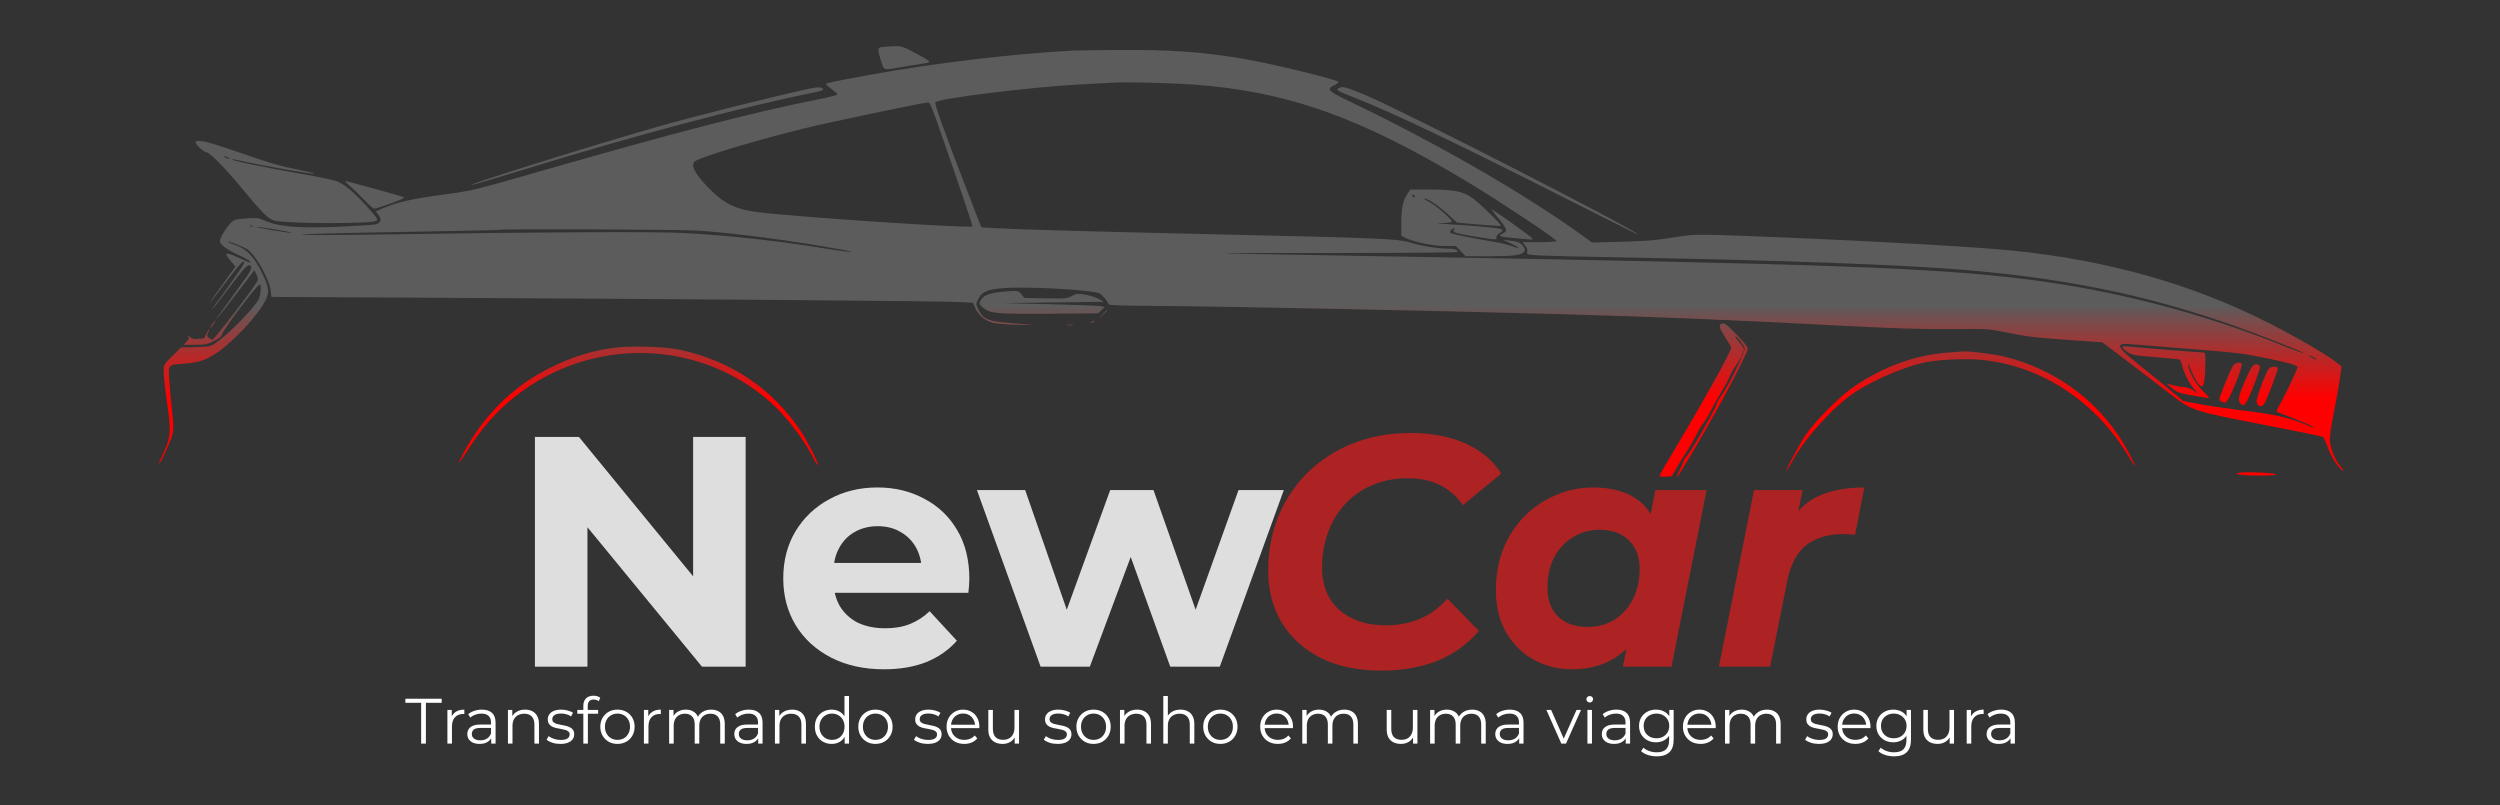 <svg width="975" height="314" viewBox="0 0 975 314" fill="none" xmlns="http://www.w3.org/2000/svg">
<rect x="0" y="0" width="975" height="314" fill="#333333" stroke="none"/>
<path fill-rule="evenodd" clip-rule="evenodd" d="M344.927 18.258C342.194 18.474 342.116 18.708 343.36 22.928C344.742 27.619 344.248 27.378 350.391 26.362C353.351 25.873 357.416 25.207 359.425 24.882C363.682 24.194 363.804 24.379 356.479 20.452C351.471 17.768 351.371 17.748 344.927 18.258ZM418.6 19.732C395.575 20.898 364.523 24.59 339.567 29.132C324.715 31.835 322.109 32.386 322.134 32.817C322.145 33.001 323.154 33.889 324.378 34.793C325.602 35.696 326.603 36.62 326.603 36.847C326.603 37.074 322.957 37.986 318.5 38.873C293.434 43.866 263.207 51.696 210.165 66.936C185.435 74.041 183.777 74.448 174.513 75.677C160.583 77.526 155.023 78.773 148.833 81.436L146.554 82.416L147.681 83.946C149 85.735 148.583 86.915 146.428 87.493C145.692 87.691 139.479 88.102 132.62 88.407C116.264 89.136 108.556 88.474 102.777 85.844C100.875 84.979 99.992 84.896 95.926 85.202C91.316 85.549 91.236 85.577 89.529 87.472C87.724 89.478 85.763 92.916 85.763 94.077C85.763 95.319 88.463 97.336 92.8 99.336C95.161 100.425 97.25 101.571 97.442 101.881C97.948 102.704 97.674 102.622 93.458 100.694C87.769 98.094 87.042 98.34 90.038 101.852L91.819 103.94L90.682 105.57C90.056 106.466 87.656 109.788 85.349 112.952C79.551 120.903 81.313 119.012 88.256 109.832C93.75 102.569 95.237 101.021 95.237 102.57C95.237 103.108 86.419 115.697 83.144 119.832C82.872 120.176 82.761 120.457 82.898 120.457C83.034 120.457 85.565 117.249 88.522 113.328C94.718 105.112 96.162 103.446 97.091 103.446C98.591 103.446 98.199 105.062 95.914 108.299C94.594 110.17 91.625 114.291 89.316 117.455C83.747 125.091 83.885 124.891 84.854 123.96C85.284 123.547 88.682 119.202 92.406 114.304L99.176 105.399L99.998 106.994C100.596 108.155 100.688 108.878 100.335 109.655C99.254 112.034 83.571 132.465 82.825 132.465C82.626 132.465 82.037 132.152 81.515 131.77C80.701 131.172 80.651 130.889 81.16 129.768C81.486 129.05 81.634 128.463 81.489 128.463C81.343 128.463 80.897 129.251 80.496 130.214C80.094 131.177 79.601 131.978 79.399 131.994C79.197 132.01 78.134 132.098 77.037 132.188C75.553 132.311 74.728 132.08 73.811 131.283C72.984 130.565 72.804 130.506 73.261 131.104C73.854 131.879 73.793 132.153 72.785 133.23L71.627 134.466H76.078C80.091 134.467 80.829 134.312 83.598 132.887C85.366 131.977 86.572 131.052 86.439 130.706C86.093 129.801 100.239 110.951 101.265 110.951C102.048 110.951 101.719 115.125 100.8 116.855C98.919 120.395 89.039 130.399 84.018 133.847C82.175 135.112 81.586 135.229 76.289 135.377L70.555 135.537L67.189 138.866C63.855 142.163 63.823 142.22 63.823 144.91C63.823 146.403 64.408 151.688 65.122 156.653C66.794 168.275 66.657 170.496 63.919 176.222C62.757 178.652 61.898 180.732 62.01 180.845C62.399 181.235 66.759 171.726 67.298 169.31C67.713 167.454 67.666 165.322 67.101 160.304C66.694 156.687 66.209 151.314 66.022 148.364C65.624 142.055 65.38 142.321 72.051 141.814C77.431 141.405 80.259 140.462 84.403 137.697C91.362 133.055 101.295 122.228 103.841 116.51C105.065 113.761 104.814 111.989 102.512 107.125C99.192 100.109 96.179 96.958 91.296 95.394C90.31 95.078 89.278 94.606 89.004 94.344C88.271 93.643 94.934 96.22 96.474 97.232C99.674 99.336 105.181 109.127 105.595 113.446L105.821 115.8L171.459 116.136C269.152 116.635 365.364 117.407 372.85 117.753L379.456 118.058L380.371 120.133C381.673 123.088 384.327 125.243 387.521 125.941C388.982 126.26 393.432 126.599 397.408 126.694C404.88 126.874 404.561 126.81 393.745 125.965C385.524 125.323 383.487 124.494 381.77 121.094C380.594 118.765 380.572 118.568 381.322 117.015C382.886 113.776 384.754 112.905 391.289 112.375C400.543 111.623 426.215 113.054 428.849 114.468C429.979 115.074 432.312 117.869 432.315 118.62C432.317 119.056 437.131 119.233 451.138 119.311C475.128 119.443 557.562 121.115 606.834 122.469C644.177 123.495 674.42 124.728 717.281 126.971C738.708 128.093 749.384 128.429 760.662 128.335C775.268 128.215 775.773 128.244 782.103 129.576C790.085 131.255 793.956 131.715 808.494 132.713L819.926 133.498L830.434 141.468C836.213 145.85 843.271 151.23 846.118 153.423C855.17 160.393 854.463 160.165 885.818 166.231C896.514 168.3 905.559 170.161 905.918 170.366C906.278 170.572 907.078 172.255 907.698 174.106C908.922 177.766 911.8 182.342 913.564 183.435C914.324 183.906 914.096 183.446 912.84 181.973C910.759 179.534 908.986 175.311 908.649 171.991C908.504 170.561 909.064 166.542 910.184 160.984C911.154 156.168 912.227 150.123 912.568 147.55L913.187 142.872L911.968 141.891C907.884 138.602 896.913 132.148 885.4 126.262C855.39 110.92 822.051 101.461 784.845 97.735C770.816 96.33 734.136 94.204 698.333 92.72C664.11 91.302 661.424 91.266 655.7 92.158C645.149 93.803 643.274 93.972 632.193 94.276L620.904 94.587L616.736 91.573C594.623 75.583 560.067 55.701 526.18 39.471C517.899 35.505 517.188 34.751 520.321 33.251C521.281 32.792 522.066 32.237 522.066 32.018C522.066 31.163 496 24.792 484.918 22.937C468.577 20.202 456.636 19.365 435.803 19.493C427.987 19.541 420.246 19.649 418.6 19.732ZM464.973 32.938C502.108 35.593 530.295 45.609 572.927 71.299C584.866 78.494 607.371 93.472 607.043 94.006C606.896 94.245 603.855 94.44 600.286 94.44H593.797L594.859 95.795C595.53 96.651 595.819 97.552 595.645 98.247C595.378 99.317 595.518 99.353 600.978 99.648C604.061 99.814 619.711 100.178 635.754 100.456C692.653 101.442 742.082 103.254 765.544 105.214C809.051 108.848 842.577 116.145 879.422 130C889.896 133.939 898.642 137.526 898.388 137.781C898.292 137.878 895.648 136.919 892.514 135.65C858.754 121.979 824.468 113.077 788.834 108.732C753.723 104.45 711.232 102.912 552.732 100.185C527.776 99.756 498.045 99.233 486.663 99.022C470.229 98.718 476.455 98.645 516.913 98.666C544.931 98.681 568.036 98.512 568.258 98.291C569.005 97.543 567.208 96.958 564.141 96.95C560.382 96.94 553.713 95.804 549.449 94.446C545.39 93.154 536.532 92.789 476.441 91.44C427.703 90.346 397.882 89.522 388.697 89.015L382.728 88.687L377.594 75.428C368.253 51.306 364.323 40.381 364.81 39.893C366.372 38.325 402.465 33.886 421.592 32.91C427.351 32.616 433.41 32.298 435.055 32.203C439.557 31.943 457.065 32.373 464.973 32.938ZM316.131 34.478C299.801 38.053 271.921 45.04 256.545 49.414C232.496 56.253 183.104 71.7 183.621 72.219C183.745 72.344 192.911 69.647 203.99 66.227C247.24 52.874 289.683 41.612 318.278 35.898C320.068 35.54 321.1 35.096 320.982 34.736C320.731 33.968 318.907 33.871 316.131 34.478ZM521.852 34.564C521.05 35.152 521.78 35.552 528.364 38.132C543.158 43.93 567.242 55.427 611.321 77.734C626.816 85.576 639.27 91.778 638.996 91.517C635.961 88.63 548.425 43.859 532.893 37.251C524.732 33.779 523.373 33.448 521.852 34.564ZM364.919 46.034C371.99 66.064 379.462 88.098 379.256 88.305C378.404 89.159 309.505 84.561 295.189 82.696C286.294 81.536 281.836 79.173 275.224 72.111C270.822 67.409 269.363 64.288 270.949 62.967C272.944 61.306 293.961 54.956 313.465 50.121C323.077 47.739 359.644 40.073 362.006 39.946C362.526 39.917 363.42 41.786 364.919 46.034ZM76.289 55.559C76.289 56.426 79.649 59.418 80.623 59.418C81.759 59.418 87.793 65.555 93.879 72.9C102.377 83.157 104.568 85.355 106.951 86.014C111.452 87.258 144.646 87.36 146.751 86.136C147.556 85.668 147.167 85.069 143.157 80.597C138.283 75.161 134.52 71.996 131.388 70.696C130.291 70.241 124.345 68.989 118.174 67.916C102.299 65.152 89.939 62.565 90.401 62.102C90.505 61.998 93.093 62.481 96.153 63.174C102.85 64.691 122.218 68.035 122.524 67.728C122.728 67.524 121.428 67.221 111.318 65.118C109.193 64.676 103.527 62.967 98.728 61.319C83.559 56.114 81.103 55.347 78.667 55.058C76.721 54.827 76.289 54.918 76.289 55.559ZM89.004 61.419C89.662 61.703 89.747 61.858 89.254 61.876C88.842 61.892 88.169 61.686 87.758 61.419C86.846 60.828 87.634 60.828 89.004 61.419ZM136.125 72.228C137.359 73.257 139.94 75.75 141.859 77.768C143.779 79.785 145.615 81.436 145.941 81.434C146.266 81.433 149.153 80.499 152.356 79.358C156.094 78.027 157.935 77.146 157.496 76.9C156.971 76.605 141.855 72.403 134.878 70.612C134.285 70.46 134.788 71.113 136.125 72.228ZM548.775 75.803C547.114 78.339 546.526 81.258 546.511 87.048L546.499 91.913L548.055 92.721C551.115 94.308 558.905 95.941 563.415 95.941H567.738L569.686 97.943L571.633 99.944L580.881 99.941C590.206 99.939 593.252 99.542 594.373 98.187C594.863 97.595 594.819 97.193 594.152 96.172C593.178 94.681 592.047 94.194 588.634 93.796L586.141 93.506L589.33 94.984C593.031 96.698 593.209 97.353 589.601 95.983C588.246 95.469 584.894 94.676 582.151 94.222C574.299 92.921 566.626 91.36 565.914 90.918C565.378 90.585 565.377 90.375 565.915 89.725C566.273 89.292 566.791 88.937 567.065 88.937C567.353 88.937 567.311 89.243 566.968 89.658C566.263 90.509 567.654 90.969 574.423 92.121C582.689 93.527 583.933 93.616 583.612 92.779C583.43 92.302 583.895 91.601 584.875 90.873C586.296 89.819 586.345 89.693 585.458 89.364C584.162 88.883 574.35 87.957 565.447 87.476C560.37 87.202 559.359 87.063 562.052 87.011C564.161 86.969 566.014 86.729 566.169 86.478C566.591 85.792 560.073 80.086 557.247 78.667C555.89 77.986 555.105 77.431 555.502 77.434C556.891 77.443 561.241 80.34 564.721 83.574L568.234 86.838L576.688 87.564C581.339 87.964 585.244 88.204 585.367 88.098C585.827 87.701 576.554 78.74 573.802 76.922C570.162 74.519 566.901 73.927 557.311 73.927H550.004L548.775 75.803ZM551.735 76.429C551.904 76.704 551.819 76.929 551.544 76.929C551.27 76.929 550.907 76.704 550.738 76.429C550.568 76.153 550.654 75.928 550.928 75.928C551.202 75.928 551.565 76.153 551.735 76.429ZM583.429 83.964C587.82 89.217 588.161 90.106 586.141 91.029C584.13 91.949 584.668 92.318 588.509 92.653C590.497 92.826 593.47 93.096 595.116 93.251C598.106 93.533 598.107 93.533 597.11 92.536C596.227 91.652 583.829 82.8 581.902 81.677C581.491 81.438 582.178 82.467 583.429 83.964ZM98.593 88.238C98.427 88.404 97.997 88.422 97.637 88.278C97.239 88.118 97.357 88 97.938 87.976C98.464 87.954 98.758 88.072 98.593 88.238ZM107.703 89.535C111.405 90.15 114.098 90.714 113.687 90.79C113.275 90.865 109.797 90.393 105.958 89.741C102.118 89.089 99.426 88.525 99.974 88.487C100.523 88.449 104.001 88.921 107.703 89.535ZM272.75 89.96C287.197 90.984 309.985 94.009 327.492 97.225C335.758 98.744 331.934 98.569 322.281 96.987C303.918 93.977 284.508 91.837 266.767 90.866C255.979 90.276 209.724 90.497 151.333 91.418C134.33 91.686 119.184 91.737 117.676 91.531C116.101 91.315 131.927 90.873 154.824 90.492C176.764 90.128 194.808 89.741 194.922 89.633C195.392 89.19 266.08 89.487 272.75 89.96ZM389.099 113.982C385.358 114.47 383.099 115.575 382.317 117.296C381.781 118.477 381.877 118.713 383.421 120.006C386.15 122.292 388.512 122.507 409.249 122.351L428.244 122.208L429.572 120.958L430.9 119.707L428.989 119.382C427.937 119.203 418.999 118.865 409.126 118.631L391.175 118.206L410.871 117.956L430.567 117.706L428.383 116.537C427.183 115.894 424.775 115.145 423.033 114.873C420.185 114.428 419.675 114.486 417.963 115.452C416.192 116.45 415.487 116.514 407.776 116.365L399.491 116.205L398.414 114.829C397.47 113.624 397.015 113.461 394.754 113.516C393.334 113.551 390.789 113.761 389.099 113.982ZM430.037 122.584L428.573 124.21L430.193 122.74C431.085 121.932 431.814 121.2 431.814 121.114C431.814 120.728 431.403 121.068 430.037 122.584ZM82.771 126.461C82.186 127.287 81.819 127.962 81.956 127.962C82.093 127.962 82.684 127.287 83.27 126.461C83.856 125.636 84.223 124.96 84.086 124.96C83.949 124.96 83.357 125.636 82.771 126.461ZM425.83 125.461C425.381 125.752 425.319 125.948 425.676 125.953C426.003 125.957 426.409 125.736 426.578 125.461C426.961 124.839 426.788 124.839 425.83 125.461ZM671.282 126.292C670.176 126.74 670.61 128.185 672.903 131.687C674.137 133.572 675.146 135.311 675.146 135.55C675.146 137.097 664.938 155.529 653.77 174.149C650.169 180.151 647.223 185.286 647.223 185.559C647.223 185.838 648.255 185.988 649.591 185.902L651.96 185.75L654.329 181.747C655.631 179.546 657.597 176.355 658.696 174.657C659.796 172.96 661.232 170.409 661.887 168.99C662.542 167.571 663.568 165.887 664.166 165.247C664.765 164.608 666.203 162.205 667.363 159.908C668.523 157.61 670.345 154.379 671.413 152.728C672.481 151.077 673.814 148.601 674.375 147.225C674.937 145.849 675.988 143.935 676.711 142.972C678.334 140.809 680.133 137.269 680.133 136.239C680.133 135.816 679.316 134.563 678.318 133.454C677.319 132.345 676.62 131.32 676.764 131.175C677.147 130.791 680.119 134.531 680.444 135.806C680.758 137.041 673.979 150.815 671.366 154.249C670.515 155.367 669.667 156.888 669.482 157.629C669.002 159.548 659.71 175.81 658.068 177.603C657.314 178.427 656.697 179.309 656.697 179.563C656.697 179.817 656.021 181.369 655.194 183.013C654.367 184.656 653.869 186 654.088 186C654.495 186 663.78 170.273 670.136 158.819C676.102 148.065 681.629 137.076 681.629 135.966C681.629 135.314 679.953 133.211 677.222 130.437C672.89 126.036 672.532 125.786 671.282 126.292ZM416.232 126.814C416.848 126.934 417.859 126.934 418.475 126.814C419.092 126.695 418.588 126.597 417.354 126.597C416.119 126.597 415.615 126.695 416.232 126.814ZM852.886 135.989C872.933 137.57 874.885 137.806 884.323 139.776C892.171 141.415 896.04 142.498 896.04 143.057C896.04 143.763 891.757 152.968 889.576 156.949C887.63 160.5 887.623 160.531 888.711 160.943C895.9 163.661 902.123 166.243 902.342 166.598C902.491 166.841 901.751 166.665 900.698 166.209C892.95 162.849 887.755 161.649 873.602 159.953C868.803 159.377 861.864 158.348 858.184 157.666L851.491 156.425L845.718 151.63C842.542 148.992 837.095 144.558 833.612 141.776C825.329 135.16 824.805 133.662 830.969 134.223C832.614 134.373 842.477 135.168 852.886 135.989ZM241.153 135.477C231.936 136.308 222.22 139.349 212.673 144.392C199.364 151.423 188.178 162.735 180.812 176.615C177.745 182.394 178.329 181.853 183.107 174.493C187.724 167.378 192.151 162.175 197.813 157.209C227.156 131.468 270.906 131.118 299.974 156.393C306.367 161.951 313.443 171.125 317.35 178.92C318.088 180.392 318.807 181.481 318.949 181.338C319.369 180.917 314.896 172.017 312.364 168.238C301.242 151.636 285.423 140.909 265.52 136.475C260.208 135.291 248.525 134.813 241.153 135.477ZM827.728 135.411C827.728 135.709 828.616 136.543 829.701 137.264C831.506 138.463 832.434 138.635 840.547 139.279C845.426 139.667 849.667 140.074 849.972 140.185C850.276 140.295 850.791 141.445 851.116 142.74C851.896 145.846 853.775 149.507 855.745 151.759L857.338 153.578L855.427 152.278C854.373 151.56 852.815 150.977 851.95 150.977C851.089 150.977 849.157 150.661 847.657 150.273L844.931 149.569L846.676 151.066C848.96 153.025 850.038 153.42 855.402 154.269C857.87 154.661 860.408 155.1 861.041 155.247C861.915 155.45 861.483 154.813 859.259 152.62C856.284 149.687 853.88 145.495 853.369 142.355C853.19 141.25 853.438 141.613 854.134 143.472C855.494 147.104 857.756 150.727 858.664 150.727C859.54 150.727 860.032 147.587 860.095 141.596C860.134 137.941 860.036 137.468 859.243 137.468C857.997 137.468 834.101 135.559 830.595 135.179C828.678 134.971 827.728 135.048 827.728 135.411ZM759.665 137.503C746.77 138.518 734.754 142.855 723.264 150.643C717.453 154.581 707.715 164.358 703.993 169.99C701.423 173.879 696.291 183.498 696.787 183.498C696.902 183.498 697.916 181.817 699.04 179.761C703.976 170.738 715.172 158.41 723.302 153.045C731.376 147.718 744.672 142.227 752.434 141.013C758.454 140.071 768.401 139.806 773.85 140.443C796.988 143.144 817.475 156.827 830.221 178.092C833.418 183.425 833.41 182.599 830.207 176.543C820.199 157.627 802.412 143.976 781.275 138.992C777.313 138.058 767.994 136.888 765.72 137.039C765.132 137.079 762.407 137.287 759.665 137.503ZM903.52 140.246C903.52 140.383 902.847 140.147 902.024 139.72C901.201 139.293 900.528 138.831 900.528 138.694C900.528 138.556 901.201 138.793 902.024 139.22C902.847 139.646 903.52 140.108 903.52 140.246ZM870.835 142.69C869.756 144.34 865.634 154.525 865.628 155.552C865.624 156.384 866.59 156.981 867.94 156.981C869.083 156.981 875.043 142.583 874.235 141.772C873.503 141.038 871.573 141.558 870.835 142.69ZM878.379 142.927C877.278 144.148 873.583 152.716 873.237 154.851C872.961 156.555 873.719 157.982 874.901 157.982C875.747 157.982 877.358 154.753 879.85 148.065C881.466 143.728 881.659 142.828 881.054 142.444C879.971 141.756 879.331 141.872 878.379 142.927ZM884.894 143.72C883.841 144.778 880.084 154.735 880.084 156.471C880.084 158.306 881.895 159.095 882.909 157.703C884.003 156.202 888.631 143.991 888.306 143.463C887.846 142.717 885.736 142.876 884.894 143.72ZM873.103 184.418C871.95 184.782 872.007 184.837 873.851 185.15C877.082 185.699 889.038 185.527 887.606 184.953C886.041 184.325 874.723 183.909 873.103 184.418Z" fill="url(#paint0_linear_5_103)"/>
<path d="M208.624 260V170.4H225.776L278.64 234.912H270.32V170.4H290.8V260H273.776L220.784 195.488H229.104V260H208.624ZM344.767 261.024C336.916 261.024 330.004 259.488 324.031 256.416C318.143 253.344 313.578 249.163 310.335 243.872C307.092 238.496 305.471 232.395 305.471 225.568C305.471 218.656 307.05 212.555 310.207 207.264C313.45 201.888 317.844 197.707 323.391 194.72C328.938 191.648 335.21 190.112 342.207 190.112C348.948 190.112 355.007 191.563 360.383 194.464C365.844 197.28 370.154 201.376 373.311 206.752C376.468 212.043 378.047 218.4 378.047 225.824C378.047 226.592 378.004 227.488 377.919 228.512C377.834 229.451 377.748 230.347 377.663 231.2H321.727V219.552H367.167L359.487 223.008C359.487 219.424 358.762 216.309 357.311 213.664C355.86 211.019 353.855 208.971 351.295 207.52C348.735 205.984 345.748 205.216 342.335 205.216C338.922 205.216 335.892 205.984 333.247 207.52C330.687 208.971 328.682 211.061 327.231 213.792C325.78 216.437 325.055 219.595 325.055 223.264V226.336C325.055 230.091 325.866 233.419 327.487 236.32C329.194 239.136 331.54 241.312 334.527 242.848C337.599 244.299 341.183 245.024 345.279 245.024C348.948 245.024 352.148 244.469 354.879 243.36C357.695 242.251 360.255 240.587 362.559 238.368L373.183 249.888C370.026 253.472 366.058 256.245 361.279 258.208C356.5 260.085 350.996 261.024 344.767 261.024ZM405.835 260L381.003 191.136H399.819L420.427 250.4H411.467L432.971 191.136H449.867L470.731 250.4H461.771L483.019 191.136H500.683L475.723 260H456.395L438.091 209.184H443.979L425.035 260H405.835Z" fill="#DEDEDE"/>
<path d="M538.88 261.536C529.75 261.536 521.856 259.915 515.2 256.672C508.63 253.344 503.552 248.779 499.968 242.976C496.384 237.088 494.592 230.304 494.592 222.624C494.592 215.029 495.915 207.947 498.56 201.376C501.291 194.805 505.088 189.131 509.952 184.352C514.902 179.488 520.747 175.691 527.488 172.96C534.315 170.229 541.91 168.864 550.272 168.864C558.294 168.864 565.376 170.229 571.52 172.96C577.664 175.691 582.315 179.616 585.472 184.736L570.496 197.024C568.192 193.611 565.248 191.008 561.664 189.216C558.08 187.424 553.814 186.528 548.864 186.528C543.83 186.528 539.264 187.424 535.168 189.216C531.072 190.923 527.531 193.397 524.544 196.64C521.643 199.797 519.424 203.509 517.888 207.776C516.352 212.043 515.584 216.565 515.584 221.344C515.584 225.867 516.566 229.835 518.528 233.248C520.491 236.576 523.35 239.179 527.104 241.056C530.859 242.933 535.382 243.872 540.672 243.872C545.28 243.872 549.59 243.061 553.6 241.44C557.611 239.733 561.238 237.088 564.48 233.504L576.768 246.048C572.075 251.509 566.486 255.477 560 257.952C553.6 260.341 546.56 261.536 538.88 261.536ZM613.1 261.024C607.81 261.024 602.903 259.829 598.38 257.44C593.858 254.965 590.231 251.424 587.5 246.816C584.77 242.208 583.404 236.661 583.404 230.176C583.404 224.373 584.343 219.04 586.22 214.176C588.183 209.312 590.914 205.088 594.412 201.504C597.911 197.92 601.964 195.147 606.572 193.184C611.18 191.136 616.13 190.112 621.42 190.112C627.138 190.112 632.044 191.179 636.14 193.312C640.236 195.445 643.266 198.773 645.228 203.296C647.276 207.733 648.002 213.493 647.404 220.576C646.978 228.683 645.314 235.808 642.412 241.952C639.511 248.011 635.586 252.704 630.636 256.032C625.772 259.36 619.927 261.024 613.1 261.024ZM619.244 244.512C623.17 244.512 626.626 243.573 629.612 241.696C632.684 239.733 635.074 237.088 636.78 233.76C638.572 230.347 639.468 226.379 639.468 221.856C639.468 217.163 638.06 213.451 635.244 210.72C632.514 207.989 628.674 206.624 623.724 206.624C619.884 206.624 616.428 207.605 613.356 209.568C610.284 211.445 607.852 214.091 606.06 217.504C604.354 220.832 603.5 224.757 603.5 229.28C603.5 233.973 604.866 237.685 607.596 240.416C610.412 243.147 614.295 244.512 619.244 244.512ZM632.94 260L635.628 246.304L640.108 225.824L642.796 205.344L645.612 191.136H665.58L651.884 260H632.94ZM670.371 260L684.067 191.136H703.011L699.043 210.72L697.251 205.088C700.323 199.541 704.334 195.659 709.283 193.44C714.233 191.221 720.163 190.112 727.075 190.112L723.491 208.544C722.638 208.459 721.827 208.416 721.059 208.416C720.377 208.331 719.651 208.288 718.883 208.288C712.995 208.288 708.174 209.739 704.419 212.64C700.75 215.541 698.275 220.235 696.995 226.72L690.339 260H670.371Z" fill="url(#paint1_linear_5_103)"/>
<path d="M164.25 290V274.1H158.1V272.5H172.25V274.1H166.1V290H164.25ZM174.489 290V276.875H176.189V280.45L176.014 279.825C176.38 278.825 176.997 278.067 177.864 277.55C178.73 277.017 179.805 276.75 181.089 276.75V278.475C181.022 278.475 180.955 278.475 180.889 278.475C180.822 278.458 180.755 278.45 180.689 278.45C179.305 278.45 178.222 278.875 177.439 279.725C176.655 280.558 176.264 281.75 176.264 283.3V290H174.489ZM191.576 290V287.1L191.501 286.625V281.775C191.501 280.658 191.184 279.8 190.551 279.2C189.934 278.6 189.009 278.3 187.776 278.3C186.926 278.3 186.118 278.442 185.351 278.725C184.584 279.008 183.934 279.383 183.401 279.85L182.601 278.525C183.268 277.958 184.068 277.525 185.001 277.225C185.934 276.908 186.918 276.75 187.951 276.75C189.651 276.75 190.959 277.175 191.876 278.025C192.809 278.858 193.276 280.133 193.276 281.85V290H191.576ZM187.051 290.125C186.068 290.125 185.209 289.967 184.476 289.65C183.759 289.317 183.209 288.867 182.826 288.3C182.443 287.717 182.251 287.05 182.251 286.3C182.251 285.617 182.409 285 182.726 284.45C183.059 283.883 183.593 283.433 184.326 283.1C185.076 282.75 186.076 282.575 187.326 282.575H191.851V283.9H187.376C186.109 283.9 185.226 284.125 184.726 284.575C184.243 285.025 184.001 285.583 184.001 286.25C184.001 287 184.293 287.6 184.876 288.05C185.459 288.5 186.276 288.725 187.326 288.725C188.326 288.725 189.184 288.5 189.901 288.05C190.634 287.583 191.168 286.917 191.501 286.05L191.901 287.275C191.568 288.142 190.984 288.833 190.151 289.35C189.334 289.867 188.301 290.125 187.051 290.125ZM204.797 276.75C205.864 276.75 206.797 276.958 207.597 277.375C208.414 277.775 209.047 278.392 209.497 279.225C209.964 280.058 210.197 281.108 210.197 282.375V290H208.422V282.55C208.422 281.167 208.072 280.125 207.372 279.425C206.689 278.708 205.722 278.35 204.472 278.35C203.539 278.35 202.722 278.542 202.022 278.925C201.339 279.292 200.805 279.833 200.422 280.55C200.055 281.25 199.872 282.1 199.872 283.1V290H198.097V276.875H199.797V280.475L199.522 279.8C199.939 278.85 200.605 278.108 201.522 277.575C202.439 277.025 203.53 276.75 204.797 276.75ZM218.517 290.125C217.433 290.125 216.408 289.975 215.442 289.675C214.475 289.358 213.717 288.967 213.167 288.5L213.967 287.1C214.5 287.5 215.183 287.85 216.017 288.15C216.85 288.433 217.725 288.575 218.642 288.575C219.892 288.575 220.792 288.383 221.342 288C221.892 287.6 222.167 287.075 222.167 286.425C222.167 285.942 222.008 285.567 221.692 285.3C221.392 285.017 220.992 284.808 220.492 284.675C219.992 284.525 219.433 284.4 218.817 284.3C218.2 284.2 217.583 284.083 216.967 283.95C216.367 283.817 215.817 283.625 215.317 283.375C214.817 283.108 214.408 282.75 214.092 282.3C213.792 281.85 213.642 281.25 213.642 280.5C213.642 279.783 213.842 279.142 214.242 278.575C214.642 278.008 215.225 277.567 215.992 277.25C216.775 276.917 217.725 276.75 218.842 276.75C219.692 276.75 220.542 276.867 221.392 277.1C222.242 277.317 222.942 277.608 223.492 277.975L222.717 279.4C222.133 279 221.508 278.717 220.842 278.55C220.175 278.367 219.508 278.275 218.842 278.275C217.658 278.275 216.783 278.483 216.217 278.9C215.667 279.3 215.392 279.817 215.392 280.45C215.392 280.95 215.542 281.342 215.842 281.625C216.158 281.908 216.567 282.133 217.067 282.3C217.583 282.45 218.142 282.575 218.742 282.675C219.358 282.775 219.967 282.9 220.567 283.05C221.183 283.183 221.742 283.375 222.242 283.625C222.758 283.858 223.167 284.2 223.467 284.65C223.783 285.083 223.942 285.658 223.942 286.375C223.942 287.142 223.725 287.808 223.292 288.375C222.875 288.925 222.258 289.358 221.442 289.675C220.642 289.975 219.667 290.125 218.517 290.125ZM227.499 290V275.225C227.499 274.058 227.84 273.117 228.524 272.4C229.207 271.683 230.19 271.325 231.474 271.325C231.974 271.325 232.457 271.392 232.924 271.525C233.39 271.658 233.782 271.867 234.099 272.15L233.499 273.475C233.249 273.258 232.957 273.1 232.624 273C232.29 272.883 231.932 272.825 231.549 272.825C230.799 272.825 230.224 273.033 229.824 273.45C229.424 273.867 229.224 274.483 229.224 275.3V277.3L229.274 278.125V290H227.499ZM225.149 278.35V276.875H233.274V278.35H225.149ZM240.801 290.125C239.534 290.125 238.392 289.842 237.376 289.275C236.376 288.692 235.584 287.9 235.001 286.9C234.417 285.883 234.126 284.725 234.126 283.425C234.126 282.108 234.417 280.95 235.001 279.95C235.584 278.95 236.376 278.167 237.376 277.6C238.376 277.033 239.517 276.75 240.801 276.75C242.101 276.75 243.251 277.033 244.251 277.6C245.267 278.167 246.059 278.95 246.626 279.95C247.209 280.95 247.501 282.108 247.501 283.425C247.501 284.725 247.209 285.883 246.626 286.9C246.059 287.9 245.267 288.692 244.251 289.275C243.234 289.842 242.084 290.125 240.801 290.125ZM240.801 288.55C241.751 288.55 242.592 288.342 243.326 287.925C244.059 287.492 244.634 286.892 245.051 286.125C245.484 285.342 245.701 284.442 245.701 283.425C245.701 282.392 245.484 281.492 245.051 280.725C244.634 279.958 244.059 279.367 243.326 278.95C242.592 278.517 241.759 278.3 240.826 278.3C239.892 278.3 239.059 278.517 238.326 278.95C237.592 279.367 237.009 279.958 236.576 280.725C236.142 281.492 235.926 282.392 235.926 283.425C235.926 284.442 236.142 285.342 236.576 286.125C237.009 286.892 237.592 287.492 238.326 287.925C239.059 288.342 239.884 288.55 240.801 288.55ZM251.124 290V276.875H252.824V280.45L252.649 279.825C253.016 278.825 253.633 278.067 254.499 277.55C255.366 277.017 256.441 276.75 257.724 276.75V278.475C257.658 278.475 257.591 278.475 257.524 278.475C257.458 278.458 257.391 278.45 257.324 278.45C255.941 278.45 254.858 278.875 254.074 279.725C253.291 280.558 252.899 281.75 252.899 283.3V290H251.124ZM277.363 276.75C278.43 276.75 279.355 276.958 280.138 277.375C280.938 277.775 281.555 278.392 281.988 279.225C282.438 280.058 282.663 281.108 282.663 282.375V290H280.888V282.55C280.888 281.167 280.555 280.125 279.888 279.425C279.238 278.708 278.313 278.35 277.113 278.35C276.213 278.35 275.43 278.542 274.763 278.925C274.113 279.292 273.605 279.833 273.238 280.55C272.888 281.25 272.713 282.1 272.713 283.1V290H270.938V282.55C270.938 281.167 270.605 280.125 269.938 279.425C269.272 278.708 268.338 278.35 267.138 278.35C266.255 278.35 265.48 278.542 264.813 278.925C264.147 279.292 263.63 279.833 263.263 280.55C262.913 281.25 262.738 282.1 262.738 283.1V290H260.963V276.875H262.663V280.425L262.388 279.8C262.788 278.85 263.43 278.108 264.313 277.575C265.213 277.025 266.272 276.75 267.488 276.75C268.772 276.75 269.863 277.075 270.763 277.725C271.663 278.358 272.247 279.317 272.513 280.6L271.813 280.325C272.197 279.258 272.872 278.4 273.838 277.75C274.822 277.083 275.997 276.75 277.363 276.75ZM295.702 290V287.1L295.627 286.625V281.775C295.627 280.658 295.31 279.8 294.677 279.2C294.06 278.6 293.135 278.3 291.902 278.3C291.052 278.3 290.244 278.442 289.477 278.725C288.71 279.008 288.06 279.383 287.527 279.85L286.727 278.525C287.394 277.958 288.194 277.525 289.127 277.225C290.06 276.908 291.044 276.75 292.077 276.75C293.777 276.75 295.085 277.175 296.002 278.025C296.935 278.858 297.402 280.133 297.402 281.85V290H295.702ZM291.177 290.125C290.194 290.125 289.335 289.967 288.602 289.65C287.885 289.317 287.335 288.867 286.952 288.3C286.569 287.717 286.377 287.05 286.377 286.3C286.377 285.617 286.535 285 286.852 284.45C287.185 283.883 287.719 283.433 288.452 283.1C289.202 282.75 290.202 282.575 291.452 282.575H295.977V283.9H291.502C290.235 283.9 289.352 284.125 288.852 284.575C288.369 285.025 288.127 285.583 288.127 286.25C288.127 287 288.419 287.6 289.002 288.05C289.585 288.5 290.402 288.725 291.452 288.725C292.452 288.725 293.31 288.5 294.027 288.05C294.76 287.583 295.294 286.917 295.627 286.05L296.027 287.275C295.694 288.142 295.11 288.833 294.277 289.35C293.46 289.867 292.427 290.125 291.177 290.125ZM308.923 276.75C309.99 276.75 310.923 276.958 311.723 277.375C312.54 277.775 313.173 278.392 313.623 279.225C314.09 280.058 314.323 281.108 314.323 282.375V290H312.548V282.55C312.548 281.167 312.198 280.125 311.498 279.425C310.815 278.708 309.848 278.35 308.598 278.35C307.665 278.35 306.848 278.542 306.148 278.925C305.465 279.292 304.931 279.833 304.548 280.55C304.181 281.25 303.998 282.1 303.998 283.1V290H302.223V276.875H303.923V280.475L303.648 279.8C304.065 278.85 304.731 278.108 305.648 277.575C306.565 277.025 307.656 276.75 308.923 276.75ZM324.343 290.125C323.093 290.125 321.968 289.842 320.968 289.275C319.984 288.708 319.209 287.925 318.643 286.925C318.076 285.908 317.793 284.742 317.793 283.425C317.793 282.092 318.076 280.925 318.643 279.925C319.209 278.925 319.984 278.15 320.968 277.6C321.968 277.033 323.093 276.75 324.343 276.75C325.493 276.75 326.518 277.008 327.418 277.525C328.334 278.042 329.059 278.8 329.593 279.8C330.143 280.783 330.418 281.992 330.418 283.425C330.418 284.842 330.151 286.05 329.618 287.05C329.084 288.05 328.359 288.817 327.443 289.35C326.543 289.867 325.509 290.125 324.343 290.125ZM324.468 288.55C325.401 288.55 326.234 288.342 326.968 287.925C327.718 287.492 328.301 286.892 328.718 286.125C329.151 285.342 329.368 284.442 329.368 283.425C329.368 282.392 329.151 281.492 328.718 280.725C328.301 279.958 327.718 279.367 326.968 278.95C326.234 278.517 325.401 278.3 324.468 278.3C323.551 278.3 322.726 278.517 321.993 278.95C321.259 279.367 320.676 279.958 320.243 280.725C319.809 281.492 319.593 282.392 319.593 283.425C319.593 284.442 319.809 285.342 320.243 286.125C320.676 286.892 321.259 287.492 321.993 287.925C322.726 288.342 323.551 288.55 324.468 288.55ZM329.418 290V286.05L329.593 283.4L329.343 280.75V271.45H331.118V290H329.418ZM341.411 290.125C340.144 290.125 339.003 289.842 337.986 289.275C336.986 288.692 336.194 287.9 335.611 286.9C335.028 285.883 334.736 284.725 334.736 283.425C334.736 282.108 335.028 280.95 335.611 279.95C336.194 278.95 336.986 278.167 337.986 277.6C338.986 277.033 340.128 276.75 341.411 276.75C342.711 276.75 343.861 277.033 344.861 277.6C345.878 278.167 346.669 278.95 347.236 279.95C347.819 280.95 348.111 282.108 348.111 283.425C348.111 284.725 347.819 285.883 347.236 286.9C346.669 287.9 345.878 288.692 344.861 289.275C343.844 289.842 342.694 290.125 341.411 290.125ZM341.411 288.55C342.361 288.55 343.203 288.342 343.936 287.925C344.669 287.492 345.244 286.892 345.661 286.125C346.094 285.342 346.311 284.442 346.311 283.425C346.311 282.392 346.094 281.492 345.661 280.725C345.244 279.958 344.669 279.367 343.936 278.95C343.203 278.517 342.369 278.3 341.436 278.3C340.503 278.3 339.669 278.517 338.936 278.95C338.203 279.367 337.619 279.958 337.186 280.725C336.753 281.492 336.536 282.392 336.536 283.425C336.536 284.442 336.753 285.342 337.186 286.125C337.619 286.892 338.203 287.492 338.936 287.925C339.669 288.342 340.494 288.55 341.411 288.55ZM361.803 290.125C360.719 290.125 359.694 289.975 358.728 289.675C357.761 289.358 357.003 288.967 356.453 288.5L357.253 287.1C357.786 287.5 358.469 287.85 359.303 288.15C360.136 288.433 361.011 288.575 361.928 288.575C363.178 288.575 364.078 288.383 364.628 288C365.178 287.6 365.453 287.075 365.453 286.425C365.453 285.942 365.294 285.567 364.978 285.3C364.678 285.017 364.278 284.808 363.778 284.675C363.278 284.525 362.719 284.4 362.103 284.3C361.486 284.2 360.869 284.083 360.253 283.95C359.653 283.817 359.103 283.625 358.603 283.375C358.103 283.108 357.694 282.75 357.378 282.3C357.078 281.85 356.928 281.25 356.928 280.5C356.928 279.783 357.128 279.142 357.528 278.575C357.928 278.008 358.511 277.567 359.278 277.25C360.061 276.917 361.011 276.75 362.128 276.75C362.978 276.75 363.828 276.867 364.678 277.1C365.528 277.317 366.228 277.608 366.778 277.975L366.003 279.4C365.419 279 364.794 278.717 364.128 278.55C363.461 278.367 362.794 278.275 362.128 278.275C360.944 278.275 360.069 278.483 359.503 278.9C358.953 279.3 358.678 279.817 358.678 280.45C358.678 280.95 358.828 281.342 359.128 281.625C359.444 281.908 359.853 282.133 360.353 282.3C360.869 282.45 361.428 282.575 362.028 282.675C362.644 282.775 363.253 282.9 363.853 283.05C364.469 283.183 365.028 283.375 365.528 283.625C366.044 283.858 366.453 284.2 366.753 284.65C367.069 285.083 367.228 285.658 367.228 286.375C367.228 287.142 367.011 287.808 366.578 288.375C366.161 288.925 365.544 289.358 364.728 289.675C363.928 289.975 362.953 290.125 361.803 290.125ZM376.06 290.125C374.693 290.125 373.493 289.842 372.46 289.275C371.426 288.692 370.618 287.9 370.035 286.9C369.451 285.883 369.16 284.725 369.16 283.425C369.16 282.125 369.435 280.975 369.985 279.975C370.551 278.975 371.318 278.192 372.285 277.625C373.268 277.042 374.368 276.75 375.585 276.75C376.818 276.75 377.91 277.033 378.86 277.6C379.826 278.15 380.585 278.933 381.135 279.95C381.685 280.95 381.96 282.108 381.96 283.425C381.96 283.508 381.951 283.6 381.935 283.7C381.935 283.783 381.935 283.875 381.935 283.975H370.51V282.65H380.985L380.285 283.175C380.285 282.225 380.076 281.383 379.66 280.65C379.26 279.9 378.71 279.317 378.01 278.9C377.31 278.483 376.501 278.275 375.585 278.275C374.685 278.275 373.876 278.483 373.16 278.9C372.443 279.317 371.885 279.9 371.485 280.65C371.085 281.4 370.885 282.258 370.885 283.225V283.5C370.885 284.5 371.101 285.383 371.535 286.15C371.985 286.9 372.601 287.492 373.385 287.925C374.185 288.342 375.093 288.55 376.11 288.55C376.91 288.55 377.651 288.408 378.335 288.125C379.035 287.842 379.635 287.408 380.135 286.825L381.135 287.975C380.551 288.675 379.818 289.208 378.935 289.575C378.068 289.942 377.11 290.125 376.06 290.125ZM390.998 290.125C389.881 290.125 388.906 289.917 388.073 289.5C387.239 289.083 386.589 288.458 386.123 287.625C385.673 286.792 385.448 285.75 385.448 284.5V276.875H387.223V284.3C387.223 285.7 387.564 286.758 388.248 287.475C388.948 288.175 389.923 288.525 391.173 288.525C392.089 288.525 392.881 288.342 393.548 287.975C394.231 287.592 394.748 287.042 395.098 286.325C395.464 285.608 395.648 284.75 395.648 283.75V276.875H397.423V290H395.723V286.4L395.998 287.05C395.581 288.017 394.931 288.775 394.048 289.325C393.181 289.858 392.164 290.125 390.998 290.125ZM412.438 290.125C411.354 290.125 410.329 289.975 409.363 289.675C408.396 289.358 407.638 288.967 407.088 288.5L407.888 287.1C408.421 287.5 409.104 287.85 409.938 288.15C410.771 288.433 411.646 288.575 412.563 288.575C413.813 288.575 414.713 288.383 415.263 288C415.813 287.6 416.088 287.075 416.088 286.425C416.088 285.942 415.929 285.567 415.613 285.3C415.313 285.017 414.913 284.808 414.413 284.675C413.913 284.525 413.354 284.4 412.738 284.3C412.121 284.2 411.504 284.083 410.888 283.95C410.288 283.817 409.738 283.625 409.238 283.375C408.738 283.108 408.329 282.75 408.013 282.3C407.713 281.85 407.563 281.25 407.563 280.5C407.563 279.783 407.763 279.142 408.163 278.575C408.563 278.008 409.146 277.567 409.913 277.25C410.696 276.917 411.646 276.75 412.763 276.75C413.613 276.75 414.463 276.867 415.313 277.1C416.163 277.317 416.863 277.608 417.413 277.975L416.638 279.4C416.054 279 415.429 278.717 414.763 278.55C414.096 278.367 413.429 278.275 412.763 278.275C411.579 278.275 410.704 278.483 410.138 278.9C409.588 279.3 409.313 279.817 409.313 280.45C409.313 280.95 409.463 281.342 409.763 281.625C410.079 281.908 410.488 282.133 410.988 282.3C411.504 282.45 412.063 282.575 412.663 282.675C413.279 282.775 413.888 282.9 414.488 283.05C415.104 283.183 415.663 283.375 416.163 283.625C416.679 283.858 417.088 284.2 417.388 284.65C417.704 285.083 417.863 285.658 417.863 286.375C417.863 287.142 417.646 287.808 417.213 288.375C416.796 288.925 416.179 289.358 415.363 289.675C414.563 289.975 413.588 290.125 412.438 290.125ZM426.47 290.125C425.203 290.125 424.061 289.842 423.045 289.275C422.045 288.692 421.253 287.9 420.67 286.9C420.086 285.883 419.795 284.725 419.795 283.425C419.795 282.108 420.086 280.95 420.67 279.95C421.253 278.95 422.045 278.167 423.045 277.6C424.045 277.033 425.186 276.75 426.47 276.75C427.77 276.75 428.92 277.033 429.92 277.6C430.936 278.167 431.728 278.95 432.295 279.95C432.878 280.95 433.17 282.108 433.17 283.425C433.17 284.725 432.878 285.883 432.295 286.9C431.728 287.9 430.936 288.692 429.92 289.275C428.903 289.842 427.753 290.125 426.47 290.125ZM426.47 288.55C427.42 288.55 428.261 288.342 428.995 287.925C429.728 287.492 430.303 286.892 430.72 286.125C431.153 285.342 431.37 284.442 431.37 283.425C431.37 282.392 431.153 281.492 430.72 280.725C430.303 279.958 429.728 279.367 428.995 278.95C428.261 278.517 427.428 278.3 426.495 278.3C425.561 278.3 424.728 278.517 423.995 278.95C423.261 279.367 422.678 279.958 422.245 280.725C421.811 281.492 421.595 282.392 421.595 283.425C421.595 284.442 421.811 285.342 422.245 286.125C422.678 286.892 423.261 287.492 423.995 287.925C424.728 288.342 425.553 288.55 426.47 288.55ZM443.493 276.75C444.56 276.75 445.493 276.958 446.293 277.375C447.11 277.775 447.743 278.392 448.193 279.225C448.66 280.058 448.893 281.108 448.893 282.375V290H447.118V282.55C447.118 281.167 446.768 280.125 446.068 279.425C445.385 278.708 444.418 278.35 443.168 278.35C442.235 278.35 441.418 278.542 440.718 278.925C440.035 279.292 439.502 279.833 439.118 280.55C438.752 281.25 438.568 282.1 438.568 283.1V290H436.793V276.875H438.493V280.475L438.218 279.8C438.635 278.85 439.302 278.108 440.218 277.575C441.135 277.025 442.227 276.75 443.493 276.75ZM460.388 276.75C461.455 276.75 462.388 276.958 463.188 277.375C464.005 277.775 464.638 278.392 465.088 279.225C465.555 280.058 465.788 281.108 465.788 282.375V290H464.013V282.55C464.013 281.167 463.663 280.125 462.963 279.425C462.28 278.708 461.313 278.35 460.063 278.35C459.13 278.35 458.313 278.542 457.613 278.925C456.93 279.292 456.396 279.833 456.013 280.55C455.646 281.25 455.463 282.1 455.463 283.1V290H453.688V271.45H455.463V280.475L455.113 279.8C455.53 278.85 456.196 278.108 457.113 277.575C458.03 277.025 459.121 276.75 460.388 276.75ZM475.932 290.125C474.666 290.125 473.524 289.842 472.507 289.275C471.507 288.692 470.716 287.9 470.132 286.9C469.549 285.883 469.257 284.725 469.257 283.425C469.257 282.108 469.549 280.95 470.132 279.95C470.716 278.95 471.507 278.167 472.507 277.6C473.507 277.033 474.649 276.75 475.932 276.75C477.232 276.75 478.382 277.033 479.382 277.6C480.399 278.167 481.191 278.95 481.757 279.95C482.341 280.95 482.632 282.108 482.632 283.425C482.632 284.725 482.341 285.883 481.757 286.9C481.191 287.9 480.399 288.692 479.382 289.275C478.366 289.842 477.216 290.125 475.932 290.125ZM475.932 288.55C476.882 288.55 477.724 288.342 478.457 287.925C479.191 287.492 479.766 286.892 480.182 286.125C480.616 285.342 480.832 284.442 480.832 283.425C480.832 282.392 480.616 281.492 480.182 280.725C479.766 279.958 479.191 279.367 478.457 278.95C477.724 278.517 476.891 278.3 475.957 278.3C475.024 278.3 474.191 278.517 473.457 278.95C472.724 279.367 472.141 279.958 471.707 280.725C471.274 281.492 471.057 282.392 471.057 283.425C471.057 284.442 471.274 285.342 471.707 286.125C472.141 286.892 472.724 287.492 473.457 287.925C474.191 288.342 475.016 288.55 475.932 288.55ZM498.374 290.125C497.008 290.125 495.808 289.842 494.774 289.275C493.741 288.692 492.933 287.9 492.349 286.9C491.766 285.883 491.474 284.725 491.474 283.425C491.474 282.125 491.749 280.975 492.299 279.975C492.866 278.975 493.633 278.192 494.599 277.625C495.583 277.042 496.683 276.75 497.899 276.75C499.133 276.75 500.224 277.033 501.174 277.6C502.141 278.15 502.899 278.933 503.449 279.95C503.999 280.95 504.274 282.108 504.274 283.425C504.274 283.508 504.266 283.6 504.249 283.7C504.249 283.783 504.249 283.875 504.249 283.975H492.824V282.65H503.299L502.599 283.175C502.599 282.225 502.391 281.383 501.974 280.65C501.574 279.9 501.024 279.317 500.324 278.9C499.624 278.483 498.816 278.275 497.899 278.275C496.999 278.275 496.191 278.483 495.474 278.9C494.758 279.317 494.199 279.9 493.799 280.65C493.399 281.4 493.199 282.258 493.199 283.225V283.5C493.199 284.5 493.416 285.383 493.849 286.15C494.299 286.9 494.916 287.492 495.699 287.925C496.499 288.342 497.408 288.55 498.424 288.55C499.224 288.55 499.966 288.408 500.649 288.125C501.349 287.842 501.949 287.408 502.449 286.825L503.449 287.975C502.866 288.675 502.133 289.208 501.249 289.575C500.383 289.942 499.424 290.125 498.374 290.125ZM524.287 276.75C525.354 276.75 526.279 276.958 527.062 277.375C527.862 277.775 528.479 278.392 528.912 279.225C529.362 280.058 529.587 281.108 529.587 282.375V290H527.812V282.55C527.812 281.167 527.479 280.125 526.812 279.425C526.162 278.708 525.237 278.35 524.037 278.35C523.137 278.35 522.354 278.542 521.687 278.925C521.037 279.292 520.529 279.833 520.162 280.55C519.812 281.25 519.637 282.1 519.637 283.1V290H517.862V282.55C517.862 281.167 517.529 280.125 516.862 279.425C516.195 278.708 515.262 278.35 514.062 278.35C513.179 278.35 512.404 278.542 511.737 278.925C511.07 279.292 510.554 279.833 510.187 280.55C509.837 281.25 509.662 282.1 509.662 283.1V290H507.887V276.875H509.587V280.425L509.312 279.8C509.712 278.85 510.354 278.108 511.237 277.575C512.137 277.025 513.195 276.75 514.412 276.75C515.695 276.75 516.787 277.075 517.687 277.725C518.587 278.358 519.17 279.317 519.437 280.6L518.737 280.325C519.12 279.258 519.795 278.4 520.762 277.75C521.745 277.083 522.92 276.75 524.287 276.75ZM546.369 290.125C545.252 290.125 544.277 289.917 543.444 289.5C542.61 289.083 541.96 288.458 541.494 287.625C541.044 286.792 540.819 285.75 540.819 284.5V276.875H542.594V284.3C542.594 285.7 542.935 286.758 543.619 287.475C544.319 288.175 545.294 288.525 546.544 288.525C547.46 288.525 548.252 288.342 548.919 287.975C549.602 287.592 550.119 287.042 550.469 286.325C550.835 285.608 551.019 284.75 551.019 283.75V276.875H552.794V290H551.094V286.4L551.369 287.05C550.952 288.017 550.302 288.775 549.419 289.325C548.552 289.858 547.535 290.125 546.369 290.125ZM574.141 276.75C575.207 276.75 576.132 276.958 576.916 277.375C577.716 277.775 578.332 278.392 578.766 279.225C579.216 280.058 579.441 281.108 579.441 282.375V290H577.666V282.55C577.666 281.167 577.332 280.125 576.666 279.425C576.016 278.708 575.091 278.35 573.891 278.35C572.991 278.35 572.207 278.542 571.541 278.925C570.891 279.292 570.382 279.833 570.016 280.55C569.666 281.25 569.491 282.1 569.491 283.1V290H567.716V282.55C567.716 281.167 567.382 280.125 566.716 279.425C566.049 278.708 565.116 278.35 563.916 278.35C563.032 278.35 562.257 278.542 561.591 278.925C560.924 279.292 560.407 279.833 560.041 280.55C559.691 281.25 559.516 282.1 559.516 283.1V290H557.741V276.875H559.441V280.425L559.166 279.8C559.566 278.85 560.207 278.108 561.091 277.575C561.991 277.025 563.049 276.75 564.266 276.75C565.549 276.75 566.641 277.075 567.541 277.725C568.441 278.358 569.024 279.317 569.291 280.6L568.591 280.325C568.974 279.258 569.649 278.4 570.616 277.75C571.599 277.083 572.774 276.75 574.141 276.75ZM592.479 290V287.1L592.404 286.625V281.775C592.404 280.658 592.088 279.8 591.454 279.2C590.838 278.6 589.913 278.3 588.679 278.3C587.829 278.3 587.021 278.442 586.254 278.725C585.488 279.008 584.838 279.383 584.304 279.85L583.504 278.525C584.171 277.958 584.971 277.525 585.904 277.225C586.838 276.908 587.821 276.75 588.854 276.75C590.554 276.75 591.863 277.175 592.779 278.025C593.713 278.858 594.179 280.133 594.179 281.85V290H592.479ZM587.954 290.125C586.971 290.125 586.113 289.967 585.379 289.65C584.663 289.317 584.113 288.867 583.729 288.3C583.346 287.717 583.154 287.05 583.154 286.3C583.154 285.617 583.313 285 583.629 284.45C583.963 283.883 584.496 283.433 585.229 283.1C585.979 282.75 586.979 282.575 588.229 282.575H592.754V283.9H588.279C587.013 283.9 586.129 284.125 585.629 284.575C585.146 285.025 584.904 285.583 584.904 286.25C584.904 287 585.196 287.6 585.779 288.05C586.363 288.5 587.179 288.725 588.229 288.725C589.229 288.725 590.088 288.5 590.804 288.05C591.538 287.583 592.071 286.917 592.404 286.05L592.804 287.275C592.471 288.142 591.888 288.833 591.054 289.35C590.238 289.867 589.204 290.125 587.954 290.125ZM608.918 290L603.093 276.875H604.943L610.293 289.05H609.418L614.843 276.875H616.593L610.743 290H608.918ZM619.093 290V276.875H620.868V290H619.093ZM619.993 273.975C619.626 273.975 619.318 273.85 619.068 273.6C618.818 273.35 618.693 273.05 618.693 272.7C618.693 272.35 618.818 272.058 619.068 271.825C619.318 271.575 619.626 271.45 619.993 271.45C620.36 271.45 620.668 271.567 620.918 271.8C621.168 272.033 621.293 272.325 621.293 272.675C621.293 273.042 621.168 273.35 620.918 273.6C620.685 273.85 620.376 273.975 619.993 273.975ZM634.032 290V287.1L633.957 286.625V281.775C633.957 280.658 633.64 279.8 633.007 279.2C632.39 278.6 631.465 278.3 630.232 278.3C629.382 278.3 628.574 278.442 627.807 278.725C627.04 279.008 626.39 279.383 625.857 279.85L625.057 278.525C625.724 277.958 626.524 277.525 627.457 277.225C628.39 276.908 629.374 276.75 630.407 276.75C632.107 276.75 633.415 277.175 634.332 278.025C635.265 278.858 635.732 280.133 635.732 281.85V290H634.032ZM629.507 290.125C628.524 290.125 627.665 289.967 626.932 289.65C626.215 289.317 625.665 288.867 625.282 288.3C624.899 287.717 624.707 287.05 624.707 286.3C624.707 285.617 624.865 285 625.182 284.45C625.515 283.883 626.049 283.433 626.782 283.1C627.532 282.75 628.532 282.575 629.782 282.575H634.307V283.9H629.832C628.565 283.9 627.682 284.125 627.182 284.575C626.699 285.025 626.457 285.583 626.457 286.25C626.457 287 626.749 287.6 627.332 288.05C627.915 288.5 628.732 288.725 629.782 288.725C630.782 288.725 631.64 288.5 632.357 288.05C633.09 287.583 633.624 286.917 633.957 286.05L634.357 287.275C634.024 288.142 633.44 288.833 632.607 289.35C631.79 289.867 630.757 290.125 629.507 290.125ZM646.153 294.975C644.953 294.975 643.803 294.8 642.703 294.45C641.603 294.1 640.711 293.6 640.028 292.95L640.928 291.6C641.545 292.15 642.303 292.583 643.203 292.9C644.12 293.233 645.086 293.4 646.103 293.4C647.77 293.4 648.995 293.008 649.778 292.225C650.561 291.458 650.953 290.258 650.953 288.625V285.35L651.203 283.1L651.028 280.85V276.875H652.728V288.4C652.728 290.667 652.17 292.325 651.053 293.375C649.953 294.442 648.32 294.975 646.153 294.975ZM645.828 289.5C644.578 289.5 643.453 289.233 642.453 288.7C641.453 288.15 640.661 287.392 640.078 286.425C639.511 285.458 639.228 284.35 639.228 283.1C639.228 281.85 639.511 280.75 640.078 279.8C640.661 278.833 641.453 278.083 642.453 277.55C643.453 277.017 644.578 276.75 645.828 276.75C646.995 276.75 648.045 276.992 648.978 277.475C649.911 277.958 650.653 278.675 651.203 279.625C651.753 280.575 652.028 281.733 652.028 283.1C652.028 284.467 651.753 285.625 651.203 286.575C650.653 287.525 649.911 288.25 648.978 288.75C648.045 289.25 646.995 289.5 645.828 289.5ZM646.003 287.925C646.97 287.925 647.828 287.725 648.578 287.325C649.328 286.908 649.92 286.342 650.353 285.625C650.786 284.892 651.003 284.05 651.003 283.1C651.003 282.15 650.786 281.317 650.353 280.6C649.92 279.883 649.328 279.325 648.578 278.925C647.828 278.508 646.97 278.3 646.003 278.3C645.053 278.3 644.195 278.508 643.428 278.925C642.678 279.325 642.086 279.883 641.653 280.6C641.236 281.317 641.028 282.15 641.028 283.1C641.028 284.05 641.236 284.892 641.653 285.625C642.086 286.342 642.678 286.908 643.428 287.325C644.195 287.725 645.053 287.925 646.003 287.925ZM663.242 290.125C661.876 290.125 660.676 289.842 659.642 289.275C658.609 288.692 657.801 287.9 657.217 286.9C656.634 285.883 656.342 284.725 656.342 283.425C656.342 282.125 656.617 280.975 657.167 279.975C657.734 278.975 658.501 278.192 659.467 277.625C660.451 277.042 661.551 276.75 662.767 276.75C664.001 276.75 665.092 277.033 666.042 277.6C667.009 278.15 667.767 278.933 668.317 279.95C668.867 280.95 669.142 282.108 669.142 283.425C669.142 283.508 669.134 283.6 669.117 283.7C669.117 283.783 669.117 283.875 669.117 283.975H657.692V282.65H668.167L667.467 283.175C667.467 282.225 667.259 281.383 666.842 280.65C666.442 279.9 665.892 279.317 665.192 278.9C664.492 278.483 663.684 278.275 662.767 278.275C661.867 278.275 661.059 278.483 660.342 278.9C659.626 279.317 659.067 279.9 658.667 280.65C658.267 281.4 658.067 282.258 658.067 283.225V283.5C658.067 284.5 658.284 285.383 658.717 286.15C659.167 286.9 659.784 287.492 660.567 287.925C661.367 288.342 662.276 288.55 663.292 288.55C664.092 288.55 664.834 288.408 665.517 288.125C666.217 287.842 666.817 287.408 667.317 286.825L668.317 287.975C667.734 288.675 667.001 289.208 666.117 289.575C665.251 289.942 664.292 290.125 663.242 290.125ZM689.155 276.75C690.222 276.75 691.147 276.958 691.93 277.375C692.73 277.775 693.347 278.392 693.78 279.225C694.23 280.058 694.455 281.108 694.455 282.375V290H692.68V282.55C692.68 281.167 692.347 280.125 691.68 279.425C691.03 278.708 690.105 278.35 688.905 278.35C688.005 278.35 687.222 278.542 686.555 278.925C685.905 279.292 685.397 279.833 685.03 280.55C684.68 281.25 684.505 282.1 684.505 283.1V290H682.73V282.55C682.73 281.167 682.397 280.125 681.73 279.425C681.064 278.708 680.13 278.35 678.93 278.35C678.047 278.35 677.272 278.542 676.605 278.925C675.939 279.292 675.422 279.833 675.055 280.55C674.705 281.25 674.53 282.1 674.53 283.1V290H672.755V276.875H674.455V280.425L674.18 279.8C674.58 278.85 675.222 278.108 676.105 277.575C677.005 277.025 678.064 276.75 679.28 276.75C680.564 276.75 681.655 277.075 682.555 277.725C683.455 278.358 684.039 279.317 684.305 280.6L683.605 280.325C683.989 279.258 684.664 278.4 685.63 277.75C686.614 277.083 687.789 276.75 689.155 276.75ZM709.337 290.125C708.254 290.125 707.229 289.975 706.262 289.675C705.295 289.358 704.537 288.967 703.987 288.5L704.787 287.1C705.32 287.5 706.004 287.85 706.837 288.15C707.67 288.433 708.545 288.575 709.462 288.575C710.712 288.575 711.612 288.383 712.162 288C712.712 287.6 712.987 287.075 712.987 286.425C712.987 285.942 712.829 285.567 712.512 285.3C712.212 285.017 711.812 284.808 711.312 284.675C710.812 284.525 710.254 284.4 709.637 284.3C709.02 284.2 708.404 284.083 707.787 283.95C707.187 283.817 706.637 283.625 706.137 283.375C705.637 283.108 705.229 282.75 704.912 282.3C704.612 281.85 704.462 281.25 704.462 280.5C704.462 279.783 704.662 279.142 705.062 278.575C705.462 278.008 706.045 277.567 706.812 277.25C707.595 276.917 708.545 276.75 709.662 276.75C710.512 276.75 711.362 276.867 712.212 277.1C713.062 277.317 713.762 277.608 714.312 277.975L713.537 279.4C712.954 279 712.329 278.717 711.662 278.55C710.995 278.367 710.329 278.275 709.662 278.275C708.479 278.275 707.604 278.483 707.037 278.9C706.487 279.3 706.212 279.817 706.212 280.45C706.212 280.95 706.362 281.342 706.662 281.625C706.979 281.908 707.387 282.133 707.887 282.3C708.404 282.45 708.962 282.575 709.562 282.675C710.179 282.775 710.787 282.9 711.387 283.05C712.004 283.183 712.562 283.375 713.062 283.625C713.579 283.858 713.987 284.2 714.287 284.65C714.604 285.083 714.762 285.658 714.762 286.375C714.762 287.142 714.545 287.808 714.112 288.375C713.695 288.925 713.079 289.358 712.262 289.675C711.462 289.975 710.487 290.125 709.337 290.125ZM723.594 290.125C722.227 290.125 721.027 289.842 719.994 289.275C718.961 288.692 718.152 287.9 717.569 286.9C716.986 285.883 716.694 284.725 716.694 283.425C716.694 282.125 716.969 280.975 717.519 279.975C718.086 278.975 718.852 278.192 719.819 277.625C720.802 277.042 721.902 276.75 723.119 276.75C724.352 276.75 725.444 277.033 726.394 277.6C727.361 278.15 728.119 278.933 728.669 279.95C729.219 280.95 729.494 282.108 729.494 283.425C729.494 283.508 729.486 283.6 729.469 283.7C729.469 283.783 729.469 283.875 729.469 283.975H718.044V282.65H728.519L727.819 283.175C727.819 282.225 727.611 281.383 727.194 280.65C726.794 279.9 726.244 279.317 725.544 278.9C724.844 278.483 724.036 278.275 723.119 278.275C722.219 278.275 721.411 278.483 720.694 278.9C719.977 279.317 719.419 279.9 719.019 280.65C718.619 281.4 718.419 282.258 718.419 283.225V283.5C718.419 284.5 718.636 285.383 719.069 286.15C719.519 286.9 720.136 287.492 720.919 287.925C721.719 288.342 722.627 288.55 723.644 288.55C724.444 288.55 725.186 288.408 725.869 288.125C726.569 287.842 727.169 287.408 727.669 286.825L728.669 287.975C728.086 288.675 727.352 289.208 726.469 289.575C725.602 289.942 724.644 290.125 723.594 290.125ZM738.707 294.975C737.507 294.975 736.357 294.8 735.257 294.45C734.157 294.1 733.265 293.6 732.582 292.95L733.482 291.6C734.099 292.15 734.857 292.583 735.757 292.9C736.674 293.233 737.64 293.4 738.657 293.4C740.324 293.4 741.549 293.008 742.332 292.225C743.115 291.458 743.507 290.258 743.507 288.625V285.35L743.757 283.1L743.582 280.85V276.875H745.282V288.4C745.282 290.667 744.724 292.325 743.607 293.375C742.507 294.442 740.874 294.975 738.707 294.975ZM738.382 289.5C737.132 289.5 736.007 289.233 735.007 288.7C734.007 288.15 733.215 287.392 732.632 286.425C732.065 285.458 731.782 284.35 731.782 283.1C731.782 281.85 732.065 280.75 732.632 279.8C733.215 278.833 734.007 278.083 735.007 277.55C736.007 277.017 737.132 276.75 738.382 276.75C739.549 276.75 740.599 276.992 741.532 277.475C742.465 277.958 743.207 278.675 743.757 279.625C744.307 280.575 744.582 281.733 744.582 283.1C744.582 284.467 744.307 285.625 743.757 286.575C743.207 287.525 742.465 288.25 741.532 288.75C740.599 289.25 739.549 289.5 738.382 289.5ZM738.557 287.925C739.524 287.925 740.382 287.725 741.132 287.325C741.882 286.908 742.474 286.342 742.907 285.625C743.34 284.892 743.557 284.05 743.557 283.1C743.557 282.15 743.34 281.317 742.907 280.6C742.474 279.883 741.882 279.325 741.132 278.925C740.382 278.508 739.524 278.3 738.557 278.3C737.607 278.3 736.749 278.508 735.982 278.925C735.232 279.325 734.64 279.883 734.207 280.6C733.79 281.317 733.582 282.15 733.582 283.1C733.582 284.05 733.79 284.892 734.207 285.625C734.64 286.342 735.232 286.908 735.982 287.325C736.749 287.725 737.607 287.925 738.557 287.925ZM755.646 290.125C754.529 290.125 753.554 289.917 752.721 289.5C751.888 289.083 751.238 288.458 750.771 287.625C750.321 286.792 750.096 285.75 750.096 284.5V276.875H751.871V284.3C751.871 285.7 752.213 286.758 752.896 287.475C753.596 288.175 754.571 288.525 755.821 288.525C756.738 288.525 757.529 288.342 758.196 287.975C758.879 287.592 759.396 287.042 759.746 286.325C760.113 285.608 760.296 284.75 760.296 283.75V276.875H762.071V290H760.371V286.4L760.646 287.05C760.229 288.017 759.579 288.775 758.696 289.325C757.829 289.858 756.813 290.125 755.646 290.125ZM767.018 290V276.875H768.718V280.45L768.543 279.825C768.91 278.825 769.526 278.067 770.393 277.55C771.26 277.017 772.335 276.75 773.618 276.75V278.475C773.551 278.475 773.485 278.475 773.418 278.475C773.351 278.458 773.285 278.45 773.218 278.45C771.835 278.45 770.751 278.875 769.968 279.725C769.185 280.558 768.793 281.75 768.793 283.3V290H767.018ZM784.105 290V287.1L784.03 286.625V281.775C784.03 280.658 783.714 279.8 783.08 279.2C782.464 278.6 781.539 278.3 780.305 278.3C779.455 278.3 778.647 278.442 777.88 278.725C777.114 279.008 776.464 279.383 775.93 279.85L775.13 278.525C775.797 277.958 776.597 277.525 777.53 277.225C778.464 276.908 779.447 276.75 780.48 276.75C782.18 276.75 783.489 277.175 784.405 278.025C785.339 278.858 785.805 280.133 785.805 281.85V290H784.105ZM779.58 290.125C778.597 290.125 777.739 289.967 777.005 289.65C776.289 289.317 775.739 288.867 775.355 288.3C774.972 287.717 774.78 287.05 774.78 286.3C774.78 285.617 774.939 285 775.255 284.45C775.589 283.883 776.122 283.433 776.855 283.1C777.605 282.75 778.605 282.575 779.855 282.575H784.38V283.9H779.905C778.639 283.9 777.755 284.125 777.255 284.575C776.772 285.025 776.53 285.583 776.53 286.25C776.53 287 776.822 287.6 777.405 288.05C777.989 288.5 778.805 288.725 779.855 288.725C780.855 288.725 781.714 288.5 782.43 288.05C783.164 287.583 783.697 286.917 784.03 286.05L784.43 287.275C784.097 288.142 783.514 288.833 782.68 289.35C781.864 289.867 780.83 290.125 779.58 290.125Z" fill="white"/>
<defs>
<linearGradient id="paint0_linear_5_103" x1="487.832" y1="18" x2="487.832" y2="186.109" gradientUnits="userSpaceOnUse">
<stop stop-color="#5C5C5C"/>
<stop offset="0.601" stop-color="#5C5C5C"/>
<stop offset="0.817" stop-color="#FF0000"/>
</linearGradient>
<linearGradient id="paint1_linear_5_103" x1="639.569" y1="136" x2="639.569" y2="265.174" gradientUnits="userSpaceOnUse">
<stop stop-color="#AD2323"/>
</linearGradient>
</defs>
</svg>
